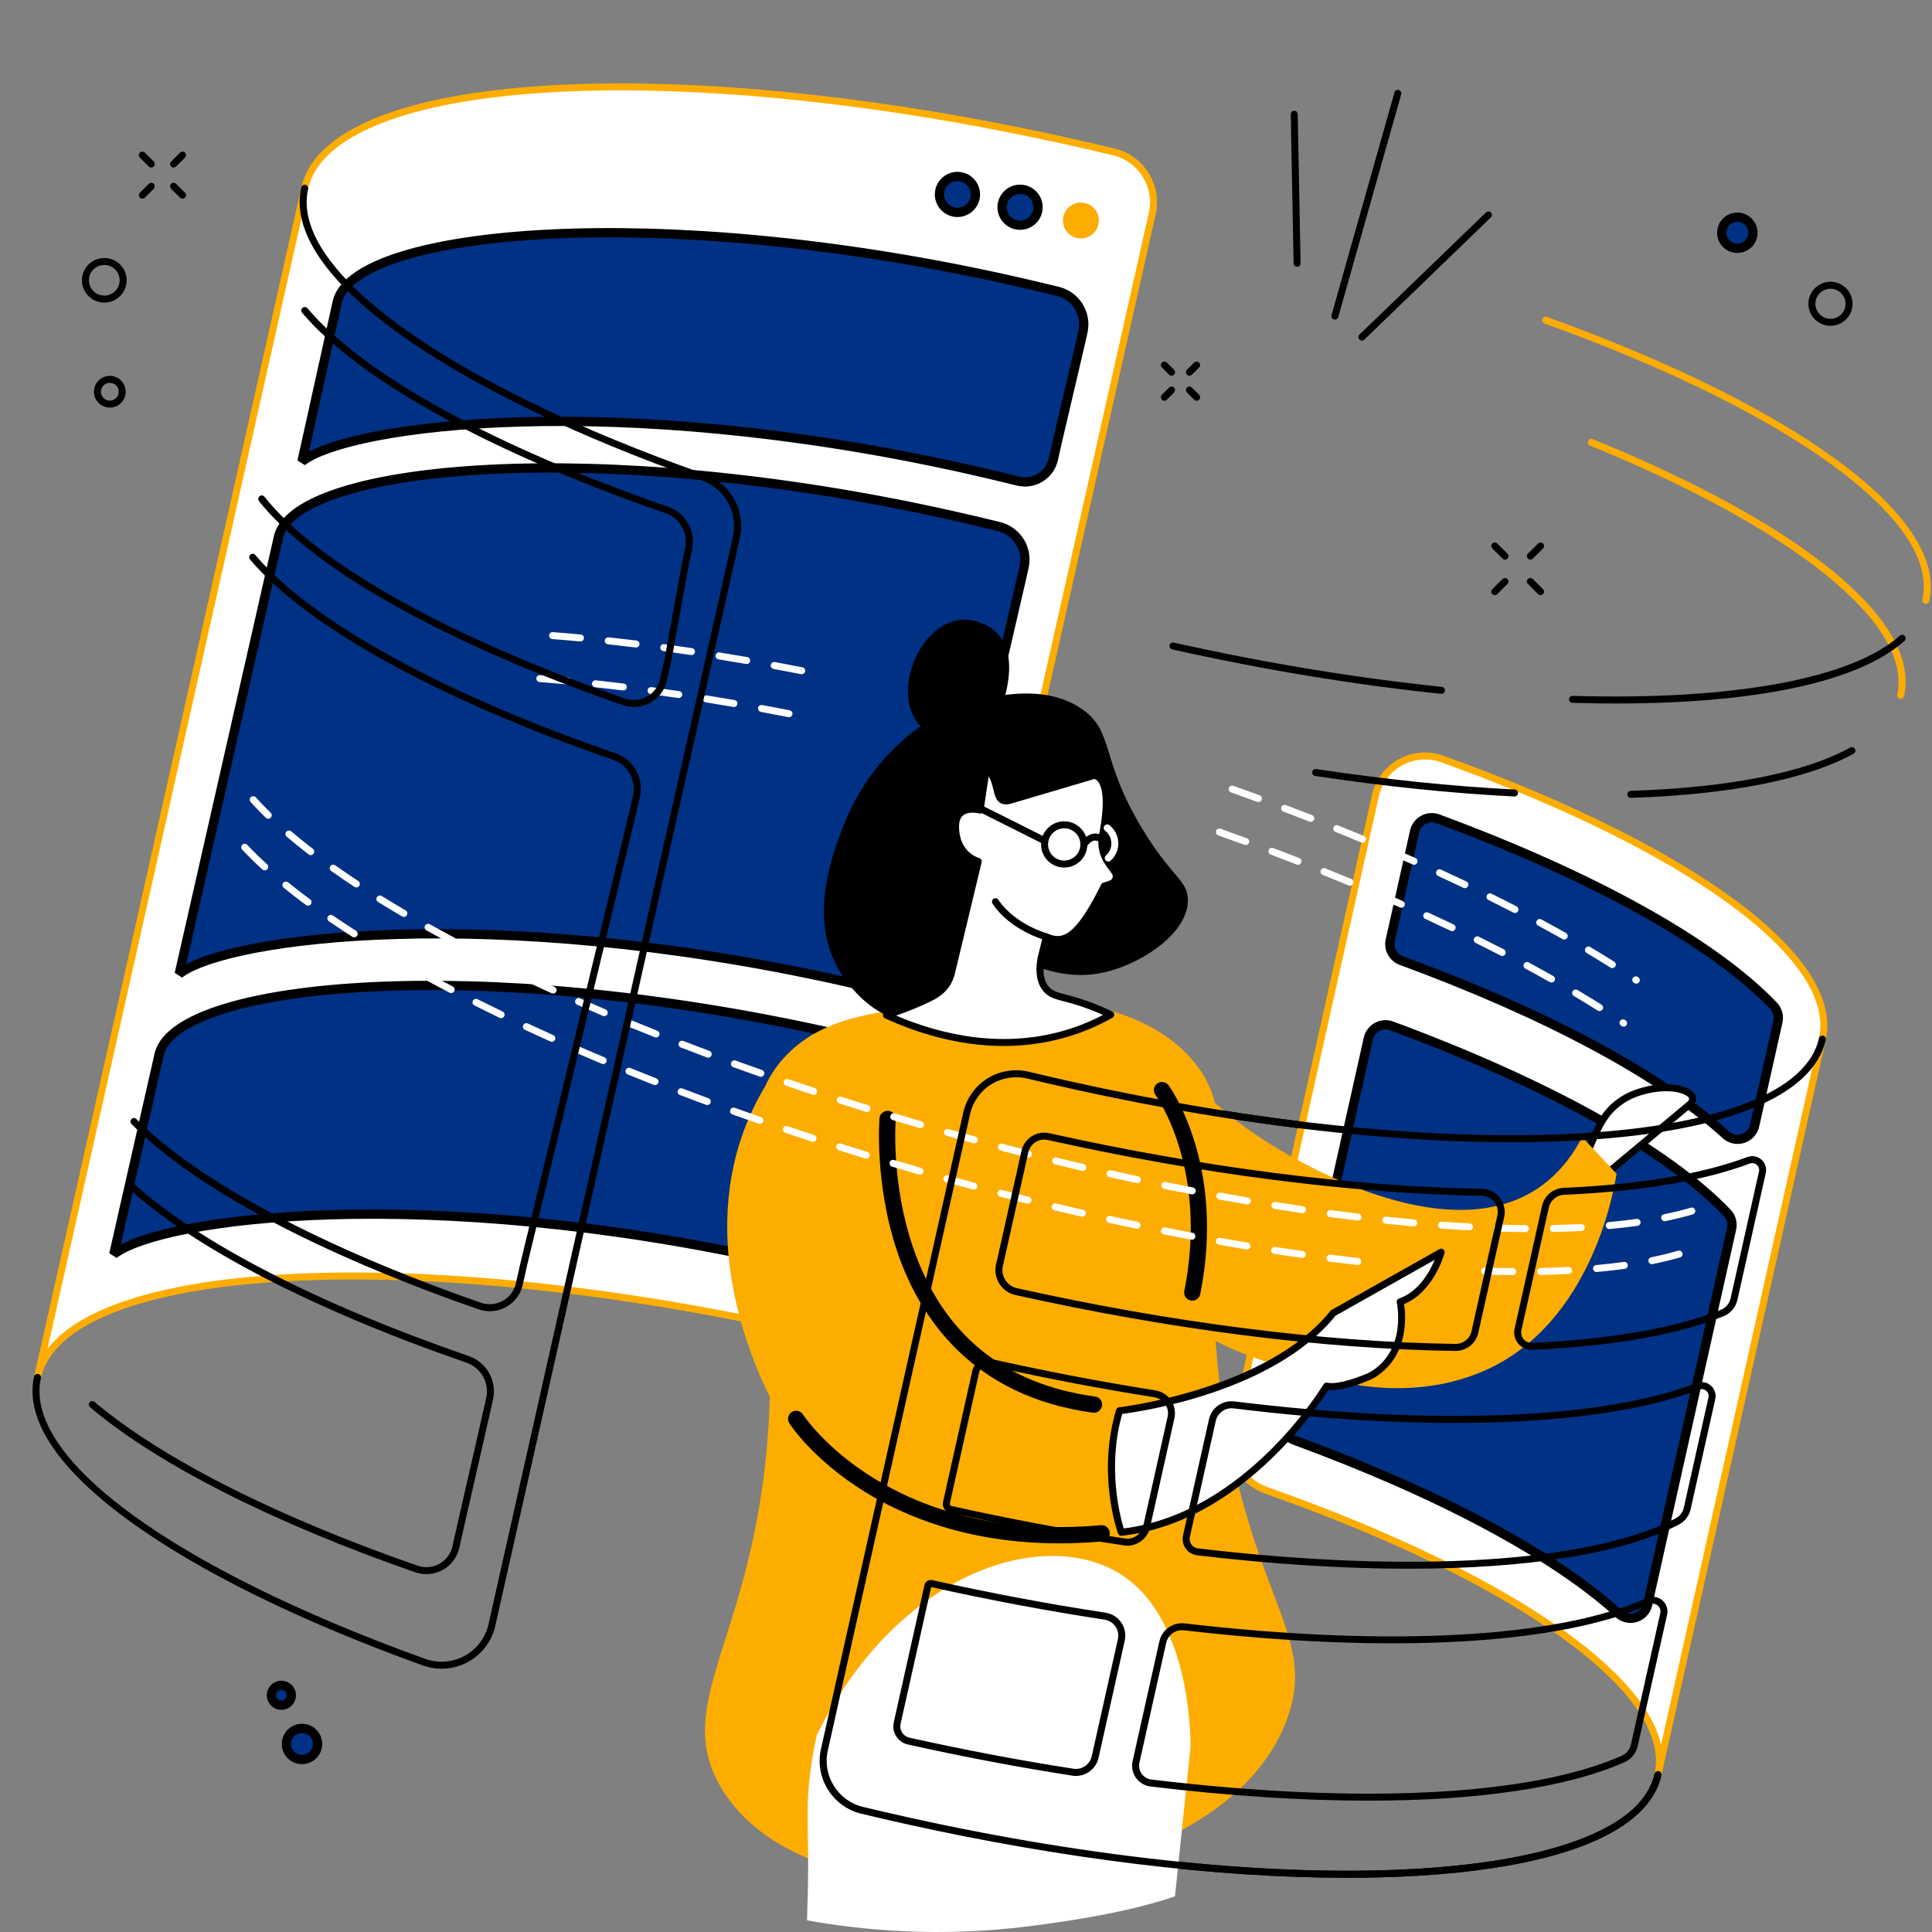 <svg width="416" height="416" viewBox="0 0 416 416" fill="none" xmlns="http://www.w3.org/2000/svg">
<rect x="0" y="0" width="416" height="416" fill="#808080" stroke="none"/>
<g clip-path="url(#clip0)">
<path d="M290.026 404.321C262.102 404.321 228.907 400.295 194.718 392.676C191.636 391.989 188.513 391.263 185.436 390.526C179.277 389.042 175.387 382.816 176.762 376.646L207.402 239.565C208.08 236.532 209.983 233.855 212.618 232.211C215.253 230.567 218.501 230.046 221.523 230.768C224.474 231.474 227.471 232.171 230.443 232.833C271.062 241.886 310.255 245.851 340.81 243.996C355.618 243.099 367.57 240.878 376.334 237.404C385.239 233.875 390.394 229.214 391.659 223.564C391.75 223.158 392.151 222.903 392.558 222.993C392.964 223.083 393.22 223.484 393.13 223.89C390.435 235.946 371.887 243.615 340.906 245.5C310.22 247.364 270.876 243.384 230.121 234.301C227.145 233.64 224.133 232.943 221.176 232.231C218.546 231.6 215.72 232.056 213.421 233.484C211.127 234.913 209.471 237.249 208.878 239.886L178.238 376.967C177.038 382.34 180.427 387.764 185.793 389.057C188.855 389.794 191.972 390.516 195.049 391.202C235.668 400.255 274.867 404.22 305.416 402.366C320.224 401.468 332.176 399.248 340.941 395.774C349.846 392.245 355.001 387.583 356.266 381.934C356.356 381.528 356.758 381.272 357.164 381.363C357.571 381.453 357.827 381.854 357.736 382.26C355.041 394.315 336.493 401.985 305.512 403.869C300.562 404.175 295.392 404.321 290.026 404.321Z" fill="black"/>
<path d="M310.542 163.417C304.348 161.187 297.596 164.886 296.166 171.302L265.566 308.218C264.361 313.601 267.373 319.035 272.583 320.875C325.992 339.727 361.06 363.918 356.999 382.104L392.398 223.735C396.393 205.839 362.505 182.135 310.542 163.417Z" fill="white"/>
<path d="M356.999 382.856C356.943 382.856 356.888 382.851 356.833 382.836C356.426 382.746 356.17 382.345 356.261 381.939C358.158 373.458 351.116 363.227 335.901 352.349C320.847 341.587 298.866 330.95 272.322 321.582C266.76 319.617 263.537 313.802 264.822 308.052L295.422 171.137C296.15 167.874 298.253 165.072 301.195 163.463C304.136 161.848 307.635 161.573 310.793 162.711C336.754 172.059 358.228 182.631 372.896 193.273C388.136 204.336 395.133 214.922 393.125 223.89L357.731 382.265C357.651 382.616 357.345 382.856 356.999 382.856ZM306.827 163.523C305.13 163.523 303.439 163.944 301.923 164.781C299.363 166.184 297.531 168.621 296.898 171.468L266.293 308.383C265.174 313.391 267.985 318.459 272.829 320.168C299.498 329.582 321.615 340.289 336.779 351.131C348.872 359.778 355.955 368.134 357.661 375.678L391.659 223.564C395.444 206.621 363.504 183.293 310.286 164.124C309.161 163.723 307.992 163.523 306.827 163.523Z" fill="#FDAD00"/>
<path d="M299.634 220.892C298.61 220.516 297.475 220.597 296.517 221.118C295.558 221.639 294.87 222.547 294.629 223.609C290.127 243.75 284.163 270.427 276.277 305.721C275.866 307.566 276.88 309.431 278.657 310.082C309.969 321.571 334.666 334.8 348.53 347.467C349.524 348.374 350.93 348.685 352.215 348.279C353.5 347.873 354.469 346.815 354.765 345.502C362.495 310.925 368.378 284.598 372.851 264.573C373.127 263.345 372.765 262.051 371.897 261.144C358.986 247.645 333.155 233.279 299.634 220.892Z" fill="#003185" stroke="black" stroke-width="2" stroke-linejoin="bevel"/>
<path d="M309.598 176.305C308.574 175.929 307.44 176.009 306.481 176.531C305.522 177.052 304.835 177.959 304.594 179.022C303.319 184.736 301.617 192.35 299.353 202.471C298.942 204.316 299.961 206.175 301.737 206.827C333.095 218.356 357.787 231.625 371.571 244.317C372.565 245.229 373.971 245.545 375.256 245.144C376.546 244.743 377.519 243.685 377.816 242.367C379.934 232.893 381.565 225.594 382.82 219.98C383.096 218.747 382.735 217.464 381.861 216.552C368.956 203.058 343.12 188.691 309.598 176.305Z" fill="#003185" stroke="black" stroke-width="2" stroke-linejoin="bevel"/>
<path d="M172.913 286.563C175.97 287.245 178.997 287.947 181.999 288.669C188.027 290.117 194.071 286.343 195.421 280.303L248.113 45.921C249.433 40.006 245.759 34.141 239.86 32.718C236.748 31.966 233.606 31.239 230.439 30.532C144.898 11.469 71.099 15.945 65.602 40.538L8.072 296.569C13.568 271.977 87.373 267.5 172.913 286.563Z" fill="white"/>
<path d="M8.077 297.321C8.022 297.321 7.966 297.316 7.911 297.3C7.505 297.21 7.249 296.809 7.339 296.403C7.339 296.393 7.344 296.383 7.344 296.373L64.869 40.372C67.605 28.121 86.464 20.321 117.963 18.412C149.165 16.517 189.172 20.562 230.609 29.795C233.751 30.497 236.924 31.234 240.046 31.986C246.301 33.495 250.256 39.821 248.856 46.081L196.159 280.463C195.461 283.586 193.579 286.243 190.858 287.937C188.143 289.626 184.935 290.147 181.823 289.401C178.826 288.679 175.774 287.972 172.747 287.3C131.44 278.097 91.589 274.062 60.522 275.952C45.463 276.864 33.311 279.12 24.396 282.654C15.34 286.248 10.095 290.985 8.81 296.739C8.729 297.085 8.418 297.321 8.077 297.321ZM133.704 19.459C128.278 19.459 123.052 19.61 118.048 19.915C102.989 20.828 90.836 23.083 81.921 26.617C72.866 30.211 67.62 34.948 66.335 40.703L10.23 290.398C17.052 281.611 34.435 276.022 60.427 274.443C91.629 272.548 131.636 276.593 173.074 285.827C176.105 286.503 179.167 287.21 182.174 287.937C184.89 288.589 187.691 288.137 190.06 286.659C192.434 285.18 194.081 282.864 194.688 280.132L247.38 45.756C248.605 40.287 245.151 34.768 239.685 33.45C236.572 32.698 233.405 31.966 230.273 31.269C195.622 23.54 161.985 19.459 133.704 19.459Z" fill="#FDAD00"/>
<path d="M207.779 100.895C212.156 101.872 216.017 102.795 219.189 103.582C220.825 103.988 222.557 103.717 223.993 102.83C225.428 101.942 226.447 100.519 226.814 98.875L227.597 95.381L232.657 73.781L233.179 71.436C234.047 67.551 231.648 63.691 227.783 62.739C224.756 61.992 221.142 61.135 217.096 60.232C141.786 43.445 76.977 49.355 72.685 64.744L65.025 99.361C75.336 91.396 132.469 84.112 207.779 100.895Z" fill="#003185" stroke="black" stroke-width="2" stroke-linejoin="bevel"/>
<path d="M181.345 211.228C184.026 211.825 188.724 212.948 192.765 213.94C194.401 214.341 196.128 214.07 197.564 213.183C198.994 212.296 200.013 210.872 200.38 209.228L201.168 205.709L219.982 124.424L220.504 122.078C221.372 118.193 218.973 114.334 215.107 113.381C212.081 112.634 208.466 111.777 204.421 110.875C129.111 94.088 64.302 99.998 60.01 115.386L38.591 209.699C48.902 201.729 106.035 194.446 181.345 211.228Z" fill="#003185" stroke="black" stroke-width="2" stroke-linejoin="bevel"/>
<path d="M167.256 271.596C168.957 271.977 174.188 273.225 178.68 274.323C180.317 274.724 182.044 274.448 183.474 273.561C184.905 272.673 185.919 271.25 186.285 269.611L187.073 266.087L194.286 235.851L194.809 233.505C195.677 229.62 193.278 225.76 189.412 224.808C186.386 224.061 182.771 223.204 178.725 222.301C103.415 205.514 38.606 211.424 34.314 226.813L24.501 270.072C34.811 262.097 91.945 254.813 167.256 271.596Z" fill="#003185" stroke="black" stroke-width="2" stroke-linejoin="bevel"/>
<path d="M234.224 51.053C236.199 50.237 237.137 47.976 236.319 46.004C235.501 44.032 233.237 43.095 231.262 43.912C229.287 44.729 228.35 46.99 229.168 48.962C229.986 50.934 232.25 51.87 234.224 51.053Z" fill="#FDAD00"/>
<path d="M219.641 48.487C221.779 48.487 223.511 46.757 223.511 44.623C223.511 42.488 221.779 40.758 219.641 40.758C217.504 40.758 215.771 42.488 215.771 44.623C215.771 46.757 217.504 48.487 219.641 48.487Z" fill="#003185" stroke="black" stroke-width="2" stroke-linejoin="bevel"/>
<path d="M206.158 45.73C208.296 45.73 210.028 44 210.028 41.866C210.028 39.731 208.296 38.001 206.158 38.001C204.021 38.001 202.288 39.731 202.288 41.866C202.288 44 204.021 45.73 206.158 45.73Z" fill="#003185" stroke="black" stroke-width="2" stroke-linejoin="bevel"/>
<path d="M363.921 237.71C364.322 237.374 364.513 236.848 364.413 236.337C364.302 235.745 363.715 235.389 363.449 235.239C360.131 233.314 354.66 234.693 354.66 234.693C353.154 235.074 350.789 235.665 348.375 237.525C345.509 239.73 344.309 242.372 342.889 245.6C341.694 248.317 340.218 252.487 339.636 257.931C342.387 255.716 362.295 239.069 363.921 237.71Z" fill="white"/>
<path d="M339.635 258.688C339.509 258.688 339.389 258.658 339.273 258.598C339.007 258.452 338.852 258.162 338.887 257.856C339.359 253.45 340.473 249.224 342.2 245.299C343.56 242.211 344.84 239.299 347.917 236.928C350.457 234.973 352.972 234.342 354.478 233.961C354.714 233.9 360.286 232.532 363.829 234.587C364.111 234.753 364.974 235.254 365.155 236.196C365.305 236.978 365.014 237.78 364.407 238.287C364.08 238.557 363.016 239.444 361.505 240.708C355.276 245.911 342.315 256.738 340.112 258.513C339.971 258.628 339.805 258.688 339.635 258.688ZM358.81 234.963C356.702 234.963 354.874 235.409 354.844 235.419C353.363 235.79 351.125 236.357 348.836 238.121C346.065 240.256 344.91 242.873 343.58 245.906C342.16 249.134 341.171 252.573 340.629 256.152C344.785 252.718 355.166 244.046 360.537 239.56C362.047 238.297 363.112 237.409 363.443 237.134C363.634 236.973 363.724 236.723 363.679 236.477C363.629 236.211 363.212 235.966 363.077 235.89C361.847 235.179 360.26 234.963 358.81 234.963Z" fill="black"/>
<path d="M246.536 220.502C256.003 234.096 266.329 241.8 272.729 245.851C276.79 248.422 310.457 269.741 331.143 255.861C336.263 252.427 339.144 247.8 340.67 244.828C343.135 247.46 345.604 250.091 348.069 252.723C347.577 255.991 342.808 284.799 319.843 295.04C308.107 300.273 296.115 299.22 288.485 297.511C277.779 295.115 262.453 290.889 256.38 284.979C232.943 262.182 246.536 220.502 246.536 220.502Z" fill="#FDAD00"/>
<path d="M264.527 310.163C255.21 261.57 271.183 242.121 255.044 226.421C240.277 212.05 213.266 215.073 201.575 216.376C188.313 217.86 177.33 219.088 169.489 227.038C167.406 229.148 165.895 231.394 164.806 233.81V233.8C149.28 259.685 159.339 287.751 165.76 300.809C164.304 351.768 143.342 366.024 155.66 385.558C168.992 406.707 204.607 407.509 223.491 404.401C230.117 403.313 267.297 396.375 277.046 370.375C283.436 353.327 271.368 345.863 264.527 310.163Z" fill="#FDAD00"/>
<path d="M241.049 303.762C241.049 303.762 273.13 300.123 287.07 282.714L310.311 269.621C310.311 269.621 307.981 278.092 301.486 280.303C301.486 280.303 303.976 291.195 295.216 296.193C295.216 296.193 288.836 299.155 285.629 298.463C285.629 298.463 268.883 326.875 241.441 329.933C241.441 329.933 236.948 317.466 241.049 303.762Z" fill="white"/>
<path d="M241.441 330.685C241.125 330.685 240.844 330.489 240.733 330.188C240.547 329.672 236.205 317.331 240.327 303.551C240.412 303.26 240.663 303.055 240.964 303.02C241.28 302.985 272.899 299.21 286.482 282.247C286.543 282.172 286.618 282.107 286.698 282.062L309.939 268.969C310.205 268.819 310.532 268.844 310.773 269.029C311.014 269.215 311.114 269.53 311.034 269.821C310.938 270.172 308.664 278.197 302.335 280.789C302.711 283.29 303.459 292.358 295.588 296.849C295.568 296.859 295.553 296.869 295.533 296.879C295.277 297 289.514 299.651 286.006 299.285C283.722 302.915 267.137 327.827 241.521 330.685C241.496 330.685 241.471 330.685 241.441 330.685ZM241.632 304.448C238.354 315.942 241.19 326.584 241.968 329.111C268.366 325.777 284.816 298.358 284.982 298.082C285.147 297.802 285.473 297.661 285.79 297.727C288.199 298.248 293.138 296.323 294.875 295.521C303.022 290.844 300.778 280.568 300.758 280.468C300.673 280.092 300.884 279.711 301.25 279.591C305.482 278.152 307.861 273.791 308.92 271.27L287.572 283.3C274.335 299.671 245.908 303.897 241.632 304.448Z" fill="black"/>
<path d="M228.124 331.316C208.778 331.316 195.119 325.567 186.701 320.343C175.658 313.491 170.814 305.967 170.774 305.897C170.628 305.641 170.638 305.306 170.814 305.065C171.06 304.729 171.527 304.654 171.863 304.899C171.964 304.975 172.044 305.065 172.094 305.17C172.596 305.957 191.194 333.502 237.144 329.401C237.561 329.366 237.922 329.667 237.962 330.083C237.997 330.499 237.691 330.86 237.28 330.9C234.097 331.186 231.045 331.316 228.124 331.316Z" fill="#003185" stroke="black" stroke-width="2" stroke-linejoin="bevel"/>
<path d="M235.563 303.195C235.528 303.195 235.493 303.195 235.463 303.19C209.742 299.696 198.844 282.904 194.231 269.435C189.257 254.908 190.356 241.013 190.366 240.873C190.401 240.457 190.777 240.156 191.179 240.186C191.596 240.221 191.902 240.582 191.867 240.998C191.857 241.134 190.787 254.758 195.672 268.989C202.187 287.972 215.64 298.975 235.663 301.696C236.075 301.752 236.366 302.132 236.306 302.544C236.256 302.919 235.934 303.195 235.563 303.195Z" fill="#003185" stroke="black" stroke-width="2" stroke-linejoin="bevel"/>
<path d="M256.726 279.059C256.676 279.059 256.626 279.054 256.58 279.044C256.174 278.964 255.908 278.568 255.988 278.162C261.349 251.294 249.723 235.334 249.603 235.179C249.352 234.848 249.422 234.377 249.754 234.126C250.085 233.875 250.557 233.946 250.808 234.276C250.928 234.442 262.96 250.893 257.459 278.458C257.394 278.814 257.077 279.059 256.726 279.059Z" fill="#003185" stroke="black" stroke-width="2" stroke-linejoin="bevel"/>
<path d="M252.997 408.316L256.345 376.129C256.36 373.473 256.184 347.557 240.573 338.529C223.717 328.775 193.062 339.031 175.895 373.523C173.104 386.039 174.047 392.22 174.017 401.393C173.992 407.995 173.912 407.083 173.776 413.494C185.713 415.634 202.248 417.208 221.599 414.757C233.792 413.213 244.488 411.228 252.997 408.316Z" fill="white"/>
<path d="M233.124 152.781C240.016 157.713 236.798 163.488 246.15 178.781C251.481 187.498 254.724 189.218 255.557 192.13C255.763 192.857 255.778 193.373 255.763 194.07C255.637 200.681 246.717 206.887 239.092 209.033C224.952 213.013 217.829 202.306 208.282 207.413C201.369 211.113 202.082 218.341 196.104 219.349C190.08 220.366 183.66 213.985 180.668 208.897C174.188 197.869 178.987 184.706 181.271 178.651C185.01 168.736 190.673 162.941 192.455 161.212C194.407 159.312 198.041 155.838 203.608 153.272C204.763 152.745 222.211 144.976 233.124 152.781Z" fill="black"/>
<path d="M200.054 214.948C201.239 214.366 202.589 213.614 203.698 212.111C204.231 211.389 204.627 210.496 204.928 209.263L210.641 185.478C210.641 185.478 205.701 184.235 205.752 177.899C205.792 172.982 211.032 174.435 211.032 174.435L212.362 165.538C215.746 168.099 213.557 173.488 217.623 172.285L235.588 166.967C235.588 166.967 239.966 166.826 237.365 179.924C236.617 184.431 239.469 186.591 240.156 187.914C240.643 188.847 240.171 189.995 239.167 190.321L237.777 190.777C232.281 201.87 229.259 203.353 225.293 201.734L224.119 206.521C223.797 208.471 223.682 211.213 225.308 213.028C226.583 214.451 228.24 214.532 231.588 215.524C233.4 216.06 236.035 216.963 239.157 218.492C236.718 219.87 233.972 221.128 230.91 222.136C213.698 227.795 197.63 221.685 190.848 218.577C193.222 217.825 196.626 216.622 200.054 214.948Z" fill="white"/>
<path d="M216.132 225.224C206.148 225.224 197.163 222.291 190.542 219.259C190.261 219.128 190.085 218.837 190.105 218.532C190.125 218.221 190.331 217.955 190.627 217.86C193.965 216.797 197.027 215.589 199.728 214.266C200.817 213.735 202.067 213.048 203.096 211.654C203.578 210.998 203.929 210.181 204.2 209.073L209.757 185.939C208.271 185.288 204.963 183.228 205.003 177.884C205.019 176.27 205.536 175.067 206.539 174.31C207.774 173.378 209.426 173.413 210.41 173.543L211.624 165.418C211.665 165.157 211.84 164.931 212.086 164.831C212.332 164.731 212.613 164.766 212.824 164.926C214.541 166.225 214.988 168.099 215.349 169.608C215.565 170.51 215.766 171.368 216.172 171.598C216.478 171.774 217.016 171.668 217.417 171.548L235.382 166.23C235.443 166.21 235.508 166.2 235.573 166.2C235.674 166.195 236.647 166.195 237.521 167.227C239.207 169.212 239.403 173.528 238.108 180.06C237.581 183.233 239.012 185.082 240.056 186.436C240.377 186.852 240.648 187.208 240.834 187.559C241.165 188.2 241.2 188.952 240.929 189.619C240.653 190.29 240.106 190.802 239.413 191.027L238.319 191.383C233.51 201.017 230.237 204.05 225.835 202.712L224.866 206.662C224.435 209.318 224.776 211.288 225.88 212.516C226.693 213.424 227.727 213.694 229.615 214.186C230.257 214.351 230.98 214.542 231.813 214.792C234.394 215.559 236.984 216.572 239.499 217.81C239.75 217.935 239.91 218.186 239.92 218.462C239.93 218.742 239.78 219.003 239.539 219.138C236.858 220.647 234.037 221.895 231.161 222.843C226.016 224.542 220.956 225.224 216.132 225.224ZM192.941 218.677C202.504 222.747 216.298 226.151 230.684 221.424C233.013 220.657 235.302 219.69 237.501 218.542C235.483 217.624 233.43 216.852 231.377 216.246C230.569 216.005 229.856 215.82 229.223 215.654C227.2 215.123 225.865 214.777 224.751 213.529C223.325 211.94 222.863 209.539 223.38 206.396C223.385 206.376 223.385 206.356 223.39 206.341L224.565 201.554C224.615 201.343 224.761 201.163 224.957 201.063C225.152 200.962 225.378 200.952 225.584 201.038C228.546 202.246 231.271 202.231 237.109 190.441C237.2 190.26 237.355 190.125 237.551 190.06L238.941 189.604C239.207 189.513 239.423 189.318 239.529 189.057C239.634 188.797 239.624 188.511 239.494 188.26C239.373 188.03 239.137 187.719 238.861 187.363C237.787 185.969 235.99 183.639 236.627 179.799C238.178 171.984 237.169 169.232 236.432 168.285C236.11 167.874 235.799 167.759 235.664 167.723L217.844 172.997C216.835 173.297 216.042 173.267 215.414 172.907C214.45 172.35 214.174 171.187 213.878 169.964C213.657 169.047 213.421 168.044 212.879 167.192L211.78 174.541C211.75 174.756 211.624 174.942 211.444 175.062C211.263 175.177 211.037 175.212 210.831 175.157C210.811 175.152 208.678 174.586 207.438 175.523C206.831 175.984 206.514 176.786 206.504 177.904C206.459 183.583 210.781 184.741 210.821 184.751C211.223 184.852 211.464 185.258 211.368 185.654L205.656 209.439C205.335 210.747 204.903 211.74 204.301 212.557C203.131 214.141 201.726 214.968 200.385 215.624C198.127 216.722 195.632 217.75 192.941 218.677Z" fill="black"/>
<path d="M225.298 202.486C225.223 202.486 225.147 202.476 225.072 202.451C216.835 199.845 213.818 194.752 213.693 194.536C213.487 194.175 213.607 193.714 213.969 193.509C214.33 193.303 214.787 193.423 214.998 193.784C215.038 193.854 217.899 198.601 225.529 201.017C225.925 201.143 226.146 201.564 226.021 201.96C225.91 202.281 225.614 202.486 225.298 202.486Z" fill="black"/>
<path d="M215.67 152.931C215.269 152.44 222.131 137.382 210.314 133.813C198.503 130.244 189.528 151.964 200.355 158.059C211.188 164.154 215.67 152.931 215.67 152.931Z" fill="black"/>
<path d="M229.143 186.802C226.473 186.802 224.254 184.676 224.164 181.989C224.074 179.247 226.232 176.942 228.978 176.851C230.303 176.806 231.573 177.283 232.547 178.195C233.516 179.102 234.078 180.335 234.118 181.664C234.163 182.992 233.686 184.26 232.778 185.228C231.869 186.2 230.634 186.756 229.304 186.802C229.254 186.802 229.199 186.802 229.143 186.802ZM229.148 178.355C229.108 178.355 229.068 178.355 229.033 178.355C227.115 178.42 225.61 180.024 225.675 181.939C225.735 183.854 227.341 185.363 229.264 185.293C230.192 185.263 231.051 184.872 231.688 184.195C232.321 183.518 232.657 182.636 232.627 181.709C232.597 180.781 232.205 179.924 231.528 179.288C230.875 178.686 230.037 178.355 229.148 178.355Z" fill="black"/>
<path d="M238.636 185.513C238.43 185.513 238.219 185.428 238.073 185.263C237.797 184.952 237.822 184.476 238.134 184.2C238.907 183.513 239.333 182.526 239.298 181.493C239.263 180.456 238.771 179.498 237.948 178.861C237.617 178.606 237.556 178.135 237.812 177.809C238.068 177.478 238.54 177.418 238.866 177.673C240.046 178.586 240.749 179.959 240.799 181.448C240.849 182.927 240.242 184.345 239.128 185.328C238.992 185.453 238.816 185.513 238.636 185.513Z" fill="white"/>
<path d="M224.846 181.739C224.731 181.739 224.615 181.714 224.51 181.659L210.219 174.5C209.848 174.315 209.697 173.864 209.883 173.493C210.068 173.122 210.52 172.972 210.892 173.157L225.183 180.315C225.554 180.501 225.705 180.952 225.519 181.323C225.389 181.588 225.122 181.739 224.846 181.739Z" fill="black"/>
<path d="M233.48 182.476C233.345 182.476 233.209 182.44 233.084 182.36C232.733 182.14 232.622 181.684 232.838 181.328C232.933 181.177 233.797 179.829 235.262 179.533C236.096 179.368 236.914 179.568 237.707 180.135C238.043 180.375 238.124 180.846 237.883 181.182C237.642 181.518 237.17 181.598 236.834 181.358C236.392 181.042 235.98 180.927 235.574 181.007C234.871 181.147 234.289 181.854 234.123 182.12C233.977 182.35 233.731 182.476 233.48 182.476Z" fill="black"/>
<path d="M328.457 265.3H328.452C326.49 265.285 324.457 265.245 322.414 265.179C321.997 265.164 321.671 264.818 321.686 264.402C321.701 263.986 322.032 263.661 322.464 263.676C324.497 263.741 326.515 263.781 328.467 263.796C328.884 263.801 329.22 264.137 329.215 264.553C329.205 264.969 328.869 265.3 328.457 265.3ZM334.481 265.27C334.074 265.27 333.738 264.944 333.728 264.533C333.718 264.117 334.049 263.776 334.466 263.766C336.514 263.726 338.532 263.656 340.459 263.555C340.881 263.53 341.227 263.851 341.253 264.267C341.273 264.683 340.956 265.034 340.54 265.059C338.592 265.159 336.559 265.23 334.496 265.27C334.491 265.27 334.486 265.27 334.481 265.27ZM316.415 264.924C316.4 264.924 316.39 264.924 316.375 264.924C314.407 264.818 312.379 264.693 310.346 264.548C309.93 264.518 309.619 264.157 309.649 263.746C309.679 263.33 310.035 263.019 310.452 263.049C312.475 263.194 314.493 263.32 316.45 263.425C316.867 263.445 317.183 263.801 317.163 264.217C317.148 264.613 316.812 264.924 316.415 264.924ZM346.508 264.633C346.122 264.633 345.795 264.337 345.76 263.951C345.725 263.54 346.026 263.174 346.443 263.134C348.496 262.949 350.499 262.723 352.391 262.458C352.808 262.402 353.184 262.688 353.24 263.099C353.295 263.51 353.009 263.891 352.597 263.946C350.684 264.212 348.657 264.443 346.578 264.628C346.553 264.633 346.533 264.633 346.508 264.633ZM304.398 264.067C304.378 264.067 304.353 264.067 304.333 264.062C302.365 263.886 300.347 263.691 298.324 263.48C297.913 263.435 297.612 263.069 297.652 262.653C297.697 262.242 298.078 261.941 298.48 261.981C300.493 262.192 302.506 262.387 304.463 262.563C304.88 262.598 305.181 262.964 305.146 263.38C305.116 263.776 304.785 264.067 304.398 264.067ZM358.43 262.949C358.078 262.949 357.767 262.703 357.692 262.347C357.612 261.941 357.873 261.545 358.279 261.46C360.332 261.044 362.28 260.568 364.067 260.041C364.464 259.926 364.885 260.152 365.001 260.553C365.116 260.949 364.89 261.37 364.489 261.485C362.661 262.021 360.674 262.508 358.575 262.934C358.53 262.944 358.48 262.949 358.43 262.949ZM292.416 262.818C292.386 262.818 292.356 262.818 292.326 262.813C290.353 262.578 288.34 262.322 286.337 262.057C285.926 262.001 285.635 261.625 285.69 261.209C285.745 260.798 286.116 260.508 286.538 260.563C288.531 260.828 290.539 261.084 292.502 261.32C292.913 261.37 293.209 261.746 293.159 262.157C293.119 262.538 292.793 262.818 292.416 262.818ZM280.474 261.224C280.439 261.224 280.399 261.219 280.364 261.214C278.396 260.924 276.388 260.618 274.401 260.302C273.989 260.237 273.708 259.851 273.773 259.44C273.838 259.029 274.225 258.748 274.636 258.813C276.619 259.129 278.622 259.435 280.58 259.721C280.991 259.781 281.278 260.162 281.217 260.573C281.162 260.954 280.841 261.224 280.474 261.224ZM268.573 259.335C268.533 259.335 268.487 259.33 268.447 259.325C266.49 258.989 264.492 258.638 262.509 258.277C262.102 258.202 261.831 257.811 261.902 257.4C261.977 256.989 262.368 256.723 262.78 256.793C264.758 257.154 266.751 257.505 268.703 257.841C269.115 257.911 269.391 258.302 269.321 258.708C269.255 259.074 268.934 259.335 268.573 259.335ZM256.721 257.174C256.676 257.174 256.626 257.169 256.576 257.159C254.618 256.778 252.645 256.387 250.658 255.981C250.251 255.896 249.985 255.5 250.07 255.094C250.156 254.688 250.557 254.427 250.959 254.507C252.936 254.913 254.904 255.304 256.862 255.68C257.268 255.761 257.535 256.152 257.459 256.563C257.389 256.924 257.078 257.174 256.721 257.174ZM244.915 254.768C244.865 254.768 244.81 254.763 244.754 254.753C242.802 254.332 240.839 253.901 238.861 253.46C238.455 253.37 238.199 252.969 238.294 252.563C238.384 252.157 238.786 251.901 239.193 251.996C241.16 252.437 243.123 252.868 245.071 253.284C245.477 253.37 245.738 253.771 245.648 254.177C245.578 254.528 245.266 254.768 244.915 254.768ZM233.164 252.126C233.109 252.126 233.049 252.121 232.993 252.106C231.046 251.65 229.093 251.179 227.13 250.703C226.729 250.603 226.478 250.197 226.578 249.796C226.679 249.395 227.085 249.144 227.487 249.244C229.444 249.725 231.397 250.192 233.34 250.648C233.746 250.743 233.997 251.149 233.902 251.55C233.812 251.891 233.505 252.126 233.164 252.126ZM221.458 249.264C221.398 249.264 221.333 249.259 221.272 249.239C219.335 248.748 217.387 248.242 215.435 247.725C215.033 247.62 214.792 247.209 214.897 246.808C215.003 246.407 215.419 246.166 215.816 246.272C217.764 246.788 219.706 247.289 221.639 247.78C222.04 247.881 222.286 248.292 222.181 248.693C222.101 249.039 221.794 249.264 221.458 249.264ZM209.807 246.191C209.742 246.191 209.677 246.181 209.607 246.166C207.674 245.64 205.737 245.099 203.799 244.552C203.397 244.437 203.166 244.026 203.277 243.625C203.392 243.224 203.809 242.993 204.206 243.109C206.143 243.655 208.076 244.191 210.003 244.718C210.405 244.828 210.641 245.239 210.53 245.64C210.445 245.976 210.139 246.191 209.807 246.191ZM198.217 242.918C198.147 242.918 198.077 242.908 198.006 242.888C196.069 242.322 194.141 241.75 192.224 241.174C191.827 241.054 191.601 240.632 191.722 240.236C191.842 239.84 192.264 239.615 192.66 239.735C194.573 240.312 196.495 240.883 198.428 241.45C198.824 241.565 199.055 241.986 198.94 242.382C198.845 242.703 198.543 242.918 198.217 242.918ZM186.682 239.439C186.607 239.439 186.531 239.429 186.456 239.404C184.528 238.803 182.611 238.196 180.703 237.585C180.307 237.459 180.091 237.033 180.217 236.637C180.342 236.241 180.769 236.026 181.165 236.151C183.068 236.763 184.98 237.364 186.903 237.966C187.299 238.091 187.52 238.512 187.4 238.908C187.299 239.229 187.003 239.439 186.682 239.439ZM175.212 235.75C175.132 235.75 175.051 235.74 174.976 235.71C173.058 235.073 171.151 234.432 169.259 233.785C168.867 233.65 168.656 233.224 168.792 232.828C168.927 232.437 169.354 232.226 169.745 232.362C171.633 233.008 173.535 233.645 175.448 234.281C175.844 234.412 176.055 234.838 175.925 235.234C175.824 235.55 175.528 235.75 175.212 235.75ZM163.812 231.855C163.727 231.855 163.647 231.84 163.561 231.81C161.654 231.138 159.761 230.462 157.884 229.78C157.492 229.64 157.292 229.209 157.432 228.818C157.573 228.427 158.009 228.226 158.396 228.366C160.268 229.048 162.156 229.725 164.063 230.392C164.455 230.532 164.661 230.958 164.525 231.349C164.415 231.66 164.123 231.855 163.812 231.855ZM152.488 227.74C152.398 227.74 152.312 227.725 152.222 227.69C150.324 226.978 148.447 226.261 146.585 225.544C146.198 225.394 146.002 224.958 146.153 224.572C146.304 224.186 146.74 223.99 147.127 224.141C148.984 224.858 150.856 225.574 152.749 226.281C153.14 226.427 153.336 226.863 153.191 227.249C153.08 227.554 152.794 227.74 152.488 227.74ZM141.254 223.394C141.158 223.394 141.068 223.379 140.973 223.339C139.11 222.597 137.228 221.835 135.381 221.073C134.994 220.913 134.814 220.477 134.974 220.091C135.135 219.705 135.572 219.524 135.958 219.685C137.8 220.441 139.678 221.203 141.535 221.945C141.921 222.101 142.107 222.537 141.957 222.923C141.836 223.213 141.55 223.394 141.254 223.394ZM130.115 218.802C130.015 218.802 129.914 218.782 129.819 218.742C127.957 217.95 126.094 217.143 124.282 216.346C123.901 216.181 123.73 215.735 123.896 215.354C124.061 214.973 124.508 214.802 124.89 214.968C126.692 215.76 128.549 216.567 130.406 217.359C130.788 217.524 130.969 217.965 130.803 218.346C130.687 218.632 130.406 218.802 130.115 218.802ZM119.092 213.945C118.987 213.945 118.881 213.925 118.781 213.875C116.939 213.033 115.096 212.181 113.309 211.333C112.933 211.158 112.772 210.707 112.953 210.331C113.129 209.955 113.58 209.795 113.957 209.975C115.739 210.817 117.576 211.669 119.413 212.506C119.79 212.677 119.96 213.123 119.785 213.504C119.649 213.78 119.378 213.945 119.092 213.945ZM108.199 208.792C108.089 208.792 107.973 208.767 107.868 208.717C106.051 207.825 104.234 206.912 102.472 206.015C102.1 205.825 101.955 205.373 102.146 205.003C102.336 204.632 102.788 204.486 103.16 204.677C104.911 205.574 106.724 206.481 108.536 207.368C108.907 207.554 109.063 208 108.877 208.376C108.746 208.637 108.475 208.792 108.199 208.792ZM97.472 203.308C97.352 203.308 97.231 203.278 97.116 203.218C95.314 202.256 93.527 201.283 91.815 200.326C91.454 200.125 91.323 199.664 91.524 199.303C91.73 198.942 92.187 198.812 92.548 199.012C94.255 199.965 96.027 200.932 97.824 201.89C98.19 202.085 98.331 202.541 98.135 202.907C98.004 203.163 97.743 203.308 97.472 203.308ZM86.956 197.433C86.826 197.433 86.695 197.398 86.575 197.328C84.808 196.291 83.066 195.243 81.399 194.21C81.048 193.99 80.938 193.529 81.158 193.173C81.379 192.822 81.841 192.712 82.197 192.932C83.854 193.96 85.586 195.002 87.343 196.03C87.699 196.24 87.82 196.702 87.609 197.057C87.468 197.303 87.217 197.433 86.956 197.433ZM76.726 191.082C76.585 191.082 76.44 191.042 76.309 190.957C74.588 189.819 72.906 188.676 71.315 187.548C70.974 187.308 70.893 186.837 71.134 186.501C71.375 186.16 71.842 186.08 72.183 186.32C73.759 187.438 75.426 188.576 77.138 189.699C77.484 189.929 77.579 190.396 77.353 190.742C77.208 190.967 76.967 191.082 76.726 191.082ZM66.903 184.12C66.742 184.12 66.581 184.07 66.446 183.964C64.789 182.691 63.203 181.408 61.732 180.155C61.416 179.884 61.376 179.413 61.647 179.097C61.918 178.781 62.395 178.741 62.711 179.012C64.162 180.245 65.728 181.513 67.364 182.771C67.696 183.027 67.756 183.498 67.5 183.824C67.349 184.02 67.128 184.12 66.903 184.12ZM57.762 176.29C57.571 176.29 57.385 176.22 57.235 176.08C56.065 174.942 54.961 173.804 53.962 172.691C53.686 172.38 53.711 171.909 54.017 171.628C54.328 171.353 54.8 171.378 55.081 171.683C56.06 172.771 57.134 173.884 58.284 174.997C58.58 175.288 58.59 175.764 58.299 176.059C58.153 176.215 57.958 176.29 57.762 176.29Z" fill="white"/>
<path d="M352.331 211.805C352.185 211.805 352.04 211.765 351.914 211.679L351.799 211.604C351.453 211.374 351.362 210.908 351.593 210.562C351.824 210.216 352.291 210.126 352.637 210.356L352.748 210.431C353.094 210.662 353.184 211.128 352.953 211.474C352.813 211.684 352.572 211.805 352.331 211.805ZM347.166 208.451C347.03 208.451 346.89 208.416 346.764 208.336C345.113 207.298 343.391 206.246 341.639 205.208C341.283 204.998 341.162 204.536 341.378 204.176C341.589 203.82 342.051 203.699 342.412 203.915C344.174 204.957 345.906 206.02 347.567 207.063C347.919 207.283 348.024 207.75 347.803 208.1C347.658 208.331 347.412 208.451 347.166 208.451ZM336.81 202.301C336.685 202.301 336.559 202.271 336.439 202.206C334.737 201.243 332.965 200.271 331.178 199.303C330.812 199.108 330.676 198.652 330.872 198.286C331.068 197.92 331.524 197.784 331.891 197.98C333.688 198.947 335.465 199.93 337.177 200.892C337.538 201.098 337.669 201.554 337.463 201.915C337.327 202.16 337.071 202.301 336.81 202.301ZM326.209 196.586C326.093 196.586 325.973 196.561 325.862 196.501C324.11 195.599 322.303 194.687 320.496 193.789C320.125 193.604 319.974 193.153 320.155 192.782C320.341 192.411 320.792 192.26 321.164 192.441C322.976 193.338 324.788 194.255 326.55 195.163C326.921 195.353 327.062 195.809 326.871 196.175C326.746 196.436 326.485 196.586 326.209 196.586ZM315.421 191.238C315.311 191.238 315.2 191.213 315.095 191.163C313.323 190.316 311.491 189.458 309.649 188.611C309.272 188.436 309.107 187.99 309.277 187.614C309.453 187.238 309.9 187.072 310.276 187.243C312.123 188.09 313.961 188.952 315.743 189.799C316.119 189.98 316.275 190.426 316.099 190.802C315.968 191.077 315.702 191.238 315.421 191.238ZM304.478 186.2C304.378 186.2 304.273 186.18 304.172 186.135C302.365 185.333 300.508 184.521 298.661 183.729C298.279 183.563 298.104 183.122 298.264 182.741C298.43 182.36 298.872 182.185 299.253 182.345C301.105 183.142 302.968 183.954 304.78 184.756C305.161 184.927 305.332 185.368 305.161 185.749C305.041 186.035 304.765 186.2 304.478 186.2ZM293.405 181.453C293.31 181.453 293.209 181.433 293.114 181.393C291.292 180.636 289.42 179.874 287.547 179.117C287.161 178.962 286.975 178.526 287.131 178.14C287.286 177.754 287.723 177.568 288.109 177.724C289.987 178.481 291.869 179.248 293.691 180.005C294.073 180.165 294.258 180.606 294.098 180.987C293.982 181.278 293.701 181.453 293.405 181.453ZM282.231 176.957C282.141 176.957 282.046 176.942 281.96 176.907C280.108 176.185 278.236 175.468 276.343 174.751C275.952 174.606 275.756 174.17 275.907 173.784C276.052 173.393 276.489 173.202 276.875 173.348C278.773 174.065 280.645 174.781 282.507 175.508C282.894 175.659 283.085 176.095 282.934 176.481C282.819 176.776 282.533 176.957 282.231 176.957ZM270.962 172.701C270.877 172.701 270.787 172.686 270.701 172.656C268.829 171.969 266.946 171.293 265.044 170.616C264.652 170.475 264.447 170.044 264.587 169.653C264.728 169.262 265.154 169.057 265.551 169.197C267.458 169.874 269.351 170.556 271.223 171.242C271.615 171.388 271.816 171.819 271.67 172.205C271.56 172.511 271.268 172.701 270.962 172.701Z" fill="white"/>
<path d="M172.627 145.176C172.577 145.176 172.531 145.171 172.481 145.161C170.498 144.77 168.526 144.395 166.573 144.034C166.166 143.958 165.895 143.567 165.971 143.156C166.046 142.75 166.438 142.48 166.849 142.555C168.812 142.916 170.785 143.297 172.772 143.683C173.179 143.763 173.445 144.159 173.365 144.565C173.294 144.926 172.978 145.176 172.627 145.176ZM160.78 142.981C160.735 142.981 160.695 142.976 160.65 142.971C158.672 142.625 156.679 142.294 154.717 141.973C154.305 141.908 154.029 141.522 154.094 141.111C154.159 140.7 154.551 140.424 154.958 140.49C156.925 140.81 158.923 141.146 160.906 141.487C161.317 141.557 161.589 141.948 161.518 142.359C161.458 142.725 161.142 142.981 160.78 142.981ZM148.889 141.051C148.854 141.051 148.813 141.046 148.778 141.041C146.786 140.74 144.783 140.455 142.825 140.189C142.413 140.134 142.127 139.753 142.182 139.342C142.238 138.931 142.619 138.64 143.031 138.7C144.999 138.971 147.006 139.257 149.004 139.557C149.416 139.617 149.697 140.003 149.637 140.414C149.576 140.785 149.255 141.051 148.889 141.051ZM136.957 139.422C136.927 139.422 136.897 139.422 136.862 139.417C134.859 139.171 132.851 138.936 130.888 138.725C130.477 138.68 130.175 138.309 130.221 137.898C130.266 137.487 130.642 137.186 131.049 137.231C133.017 137.447 135.034 137.678 137.042 137.928C137.454 137.978 137.75 138.354 137.695 138.765C137.655 139.141 137.328 139.422 136.957 139.422ZM124.98 138.119C124.955 138.119 124.935 138.119 124.91 138.114C122.897 137.928 120.884 137.753 118.921 137.607C118.505 137.577 118.198 137.216 118.229 136.8C118.259 136.384 118.625 136.079 119.037 136.109C121.01 136.259 123.032 136.429 125.05 136.62C125.462 136.66 125.768 137.026 125.728 137.437C125.688 137.828 125.362 138.119 124.98 138.119Z" fill="white"/>
<path d="M292.361 272.383C292.331 272.383 292.306 272.383 292.276 272.378C290.303 272.152 288.285 271.911 286.282 271.656C285.871 271.606 285.579 271.225 285.63 270.814C285.68 270.403 286.061 270.112 286.473 270.162C288.466 270.418 290.474 270.658 292.441 270.879C292.853 270.924 293.149 271.3 293.104 271.711C293.069 272.102 292.742 272.383 292.361 272.383ZM280.414 270.864C280.379 270.864 280.344 270.864 280.309 270.859C278.341 270.583 276.333 270.287 274.34 269.982C273.929 269.916 273.648 269.535 273.713 269.124C273.778 268.713 274.165 268.433 274.571 268.498C276.559 268.804 278.562 269.099 280.52 269.375C280.931 269.435 281.217 269.811 281.162 270.222C281.102 270.593 280.781 270.864 280.414 270.864ZM268.502 269.039C268.462 269.039 268.422 269.034 268.377 269.029C266.414 268.703 264.411 268.362 262.434 268.012C262.022 267.941 261.751 267.55 261.826 267.139C261.897 266.728 262.293 266.458 262.7 266.533C264.677 266.884 266.67 267.225 268.628 267.55C269.04 267.621 269.316 268.007 269.245 268.418C269.185 268.779 268.869 269.039 268.502 269.039ZM256.641 266.939C256.596 266.939 256.546 266.934 256.5 266.924C254.538 266.553 252.565 266.172 250.577 265.776C250.171 265.696 249.905 265.3 249.985 264.894C250.065 264.488 250.462 264.222 250.868 264.302C252.851 264.698 254.819 265.079 256.771 265.445C257.178 265.52 257.449 265.916 257.374 266.322C257.314 266.688 256.997 266.939 256.641 266.939ZM244.825 264.583C244.775 264.583 244.719 264.578 244.669 264.568C242.716 264.157 240.749 263.736 238.771 263.3C238.364 263.21 238.108 262.808 238.199 262.402C238.289 261.996 238.686 261.741 239.097 261.831C241.07 262.267 243.028 262.688 244.98 263.094C245.387 263.179 245.648 263.58 245.563 263.986C245.487 264.342 245.176 264.583 244.825 264.583ZM233.064 261.996C233.008 261.996 232.953 261.991 232.893 261.976C230.945 261.53 228.988 261.069 227.02 260.598C226.613 260.503 226.367 260.097 226.463 259.691C226.558 259.285 226.965 259.039 227.371 259.134C229.334 259.605 231.287 260.062 233.229 260.513C233.636 260.608 233.887 261.009 233.791 261.415C233.716 261.761 233.405 261.996 233.064 261.996ZM221.348 259.184C221.287 259.184 221.227 259.179 221.162 259.159C219.224 258.673 217.272 258.177 215.319 257.671C214.918 257.565 214.677 257.154 214.777 256.753C214.882 256.352 215.294 256.112 215.696 256.217C217.648 256.723 219.591 257.219 221.528 257.701C221.93 257.801 222.176 258.212 222.076 258.613C221.99 258.954 221.684 259.184 221.348 259.184ZM209.687 256.157C209.622 256.157 209.557 256.147 209.491 256.132C207.559 255.61 205.621 255.084 203.678 254.543C203.277 254.432 203.046 254.016 203.156 253.615C203.267 253.214 203.684 252.984 204.085 253.094C206.023 253.635 207.96 254.162 209.888 254.683C210.289 254.793 210.525 255.204 210.42 255.605C210.325 255.936 210.018 256.157 209.687 256.157ZM198.082 252.929C198.011 252.929 197.941 252.919 197.871 252.898C195.928 252.342 194.001 251.776 192.083 251.204C191.686 251.084 191.456 250.668 191.576 250.267C191.697 249.871 192.113 249.64 192.515 249.761C194.427 250.332 196.355 250.893 198.287 251.45C198.689 251.565 198.92 251.981 198.804 252.382C198.714 252.713 198.413 252.929 198.082 252.929ZM186.536 249.495C186.461 249.495 186.391 249.485 186.315 249.46C184.383 248.868 182.465 248.267 180.558 247.665C180.161 247.54 179.94 247.119 180.066 246.723C180.191 246.327 180.618 246.106 181.01 246.232C182.912 246.833 184.83 247.43 186.752 248.021C187.149 248.141 187.375 248.563 187.249 248.959C187.154 249.284 186.858 249.495 186.536 249.495ZM175.051 245.856C174.976 245.856 174.896 245.846 174.815 245.816C172.893 245.189 170.985 244.552 169.093 243.916C168.696 243.78 168.486 243.354 168.621 242.963C168.752 242.572 169.178 242.357 169.575 242.492C171.467 243.129 173.37 243.76 175.287 244.387C175.684 244.517 175.9 244.938 175.769 245.334C175.664 245.655 175.368 245.856 175.051 245.856ZM163.632 242.006C163.551 242.006 163.466 241.991 163.386 241.966C161.473 241.299 159.581 240.633 157.698 239.956C157.307 239.815 157.106 239.384 157.242 238.993C157.382 238.602 157.809 238.397 158.205 238.537C160.083 239.209 161.97 239.876 163.878 240.542C164.269 240.678 164.48 241.109 164.339 241.5C164.234 241.81 163.943 242.006 163.632 242.006ZM152.292 237.941C152.207 237.941 152.116 237.926 152.031 237.896C150.134 237.194 148.251 236.487 146.384 235.775C145.997 235.625 145.802 235.194 145.947 234.803C146.093 234.417 146.53 234.221 146.921 234.367C148.783 235.073 150.661 235.78 152.553 236.482C152.945 236.627 153.14 237.058 153 237.449C152.884 237.755 152.598 237.941 152.292 237.941ZM141.038 233.65C140.948 233.65 140.852 233.635 140.762 233.595C138.875 232.853 137.007 232.106 135.16 231.354C134.774 231.199 134.588 230.758 134.748 230.377C134.904 229.991 135.341 229.805 135.727 229.966C137.569 230.712 139.432 231.459 141.314 232.196C141.701 232.347 141.891 232.783 141.741 233.174C141.62 233.469 141.334 233.65 141.038 233.65ZM129.874 229.113C129.779 229.113 129.679 229.093 129.583 229.053C127.721 228.271 125.854 227.474 124.036 226.687C123.655 226.522 123.479 226.081 123.645 225.7C123.811 225.319 124.252 225.143 124.634 225.309C126.446 226.096 128.308 226.888 130.165 227.67C130.547 227.83 130.728 228.271 130.567 228.652C130.447 228.938 130.165 229.113 129.874 229.113ZM118.821 224.316C118.716 224.316 118.615 224.296 118.515 224.251C116.673 223.424 114.825 222.582 113.028 221.745C112.652 221.569 112.486 221.123 112.662 220.747C112.838 220.371 113.284 220.206 113.661 220.381C115.453 221.213 117.29 222.056 119.132 222.883C119.509 223.053 119.679 223.499 119.509 223.875C119.383 224.151 119.112 224.316 118.821 224.316ZM107.898 219.239C107.788 219.239 107.677 219.213 107.572 219.163C105.745 218.281 103.923 217.384 102.156 216.497C101.784 216.311 101.634 215.86 101.819 215.489C102.005 215.118 102.457 214.968 102.828 215.153C104.585 216.035 106.402 216.928 108.224 217.805C108.601 217.985 108.757 218.436 108.576 218.807C108.45 219.078 108.179 219.239 107.898 219.239ZM97.136 213.83C97.021 213.83 96.9 213.8 96.785 213.745C94.983 212.802 93.196 211.845 91.459 210.897C91.092 210.697 90.962 210.241 91.158 209.875C91.358 209.509 91.815 209.379 92.182 209.574C93.908 210.516 95.69 211.469 97.482 212.406C97.849 212.597 97.994 213.053 97.799 213.419C97.668 213.684 97.407 213.83 97.136 213.83ZM86.565 208.05C86.439 208.05 86.309 208.02 86.188 207.95C84.416 206.937 82.664 205.905 80.983 204.887C80.626 204.672 80.511 204.211 80.727 203.855C80.943 203.499 81.404 203.383 81.761 203.599C83.437 204.612 85.179 205.634 86.936 206.642C87.297 206.847 87.423 207.308 87.212 207.669C87.077 207.915 86.826 208.05 86.565 208.05ZM76.259 201.82C76.119 201.82 75.978 201.779 75.853 201.699C74.121 200.586 72.424 199.469 70.813 198.366C70.472 198.13 70.381 197.664 70.617 197.318C70.853 196.977 71.32 196.887 71.666 197.123C73.267 198.215 74.949 199.328 76.671 200.431C77.022 200.657 77.123 201.123 76.897 201.469C76.751 201.694 76.505 201.82 76.259 201.82ZM66.325 195.007C66.17 195.007 66.014 194.957 65.879 194.862C64.207 193.624 62.596 192.381 61.09 191.158C60.769 190.897 60.718 190.421 60.979 190.1C61.24 189.779 61.717 189.729 62.038 189.99C63.524 191.198 65.121 192.431 66.777 193.654C67.113 193.9 67.184 194.371 66.933 194.707C66.787 194.902 66.556 195.007 66.325 195.007ZM56.994 187.403C56.813 187.403 56.632 187.338 56.487 187.208C54.916 185.774 53.455 184.345 52.15 182.952C51.864 182.651 51.879 182.175 52.185 181.889C52.486 181.604 52.963 181.619 53.249 181.924C54.529 183.288 55.96 184.691 57.506 186.095C57.812 186.376 57.837 186.852 57.556 187.158C57.4 187.323 57.2 187.403 56.994 187.403Z" fill="white"/>
<path d="M325.717 274.553H325.712C323.749 274.538 321.716 274.498 319.673 274.433C319.257 274.418 318.93 274.072 318.945 273.656C318.96 273.24 319.312 272.914 319.723 272.929C321.756 272.994 323.779 273.034 325.727 273.049C326.144 273.054 326.48 273.39 326.475 273.806C326.465 274.222 326.128 274.553 325.717 274.553ZM331.74 274.523C331.334 274.523 330.998 274.197 330.988 273.786C330.977 273.37 331.309 273.029 331.725 273.019C333.773 272.979 335.791 272.909 337.719 272.809C338.151 272.789 338.487 273.104 338.512 273.52C338.532 273.936 338.216 274.287 337.799 274.312C335.852 274.413 333.819 274.483 331.756 274.523C331.75 274.523 331.745 274.523 331.74 274.523ZM343.768 273.891C343.381 273.891 343.055 273.596 343.02 273.21C342.985 272.794 343.286 272.433 343.702 272.392C345.755 272.207 347.758 271.981 349.651 271.716C350.062 271.661 350.444 271.946 350.499 272.357C350.554 272.768 350.268 273.149 349.856 273.205C347.939 273.47 345.916 273.701 343.838 273.886C343.813 273.886 343.793 273.891 343.768 273.891ZM355.689 272.207C355.338 272.207 355.027 271.961 354.951 271.606C354.871 271.2 355.132 270.803 355.539 270.718C357.592 270.302 359.539 269.826 361.326 269.3C361.723 269.184 362.145 269.41 362.26 269.811C362.376 270.207 362.15 270.628 361.748 270.743C359.921 271.28 357.933 271.766 355.835 272.192C355.79 272.202 355.74 272.207 355.689 272.207Z" fill="white"/>
<path d="M349.59 221.058C349.445 221.058 349.299 221.018 349.174 220.933L349.058 220.857C348.712 220.627 348.621 220.161 348.852 219.815C349.083 219.469 349.55 219.379 349.896 219.609L350.007 219.684C350.353 219.915 350.444 220.381 350.213 220.727C350.067 220.943 349.831 221.058 349.59 221.058ZM344.42 217.709C344.284 217.709 344.144 217.674 344.018 217.594C342.367 216.557 340.645 215.504 338.893 214.466C338.537 214.256 338.416 213.795 338.632 213.434C338.843 213.078 339.305 212.957 339.666 213.173C341.428 214.221 343.16 215.278 344.822 216.321C345.173 216.542 345.278 217.008 345.057 217.359C344.917 217.584 344.671 217.709 344.42 217.709ZM334.069 211.554C333.944 211.554 333.818 211.524 333.698 211.459C331.996 210.496 330.224 209.524 328.437 208.561C328.071 208.366 327.935 207.91 328.131 207.544C328.327 207.178 328.784 207.043 329.15 207.238C330.947 208.205 332.724 209.188 334.436 210.15C334.797 210.356 334.928 210.812 334.722 211.173C334.586 211.419 334.33 211.554 334.069 211.554ZM323.468 205.84C323.352 205.84 323.232 205.814 323.122 205.754C321.37 204.852 319.563 203.94 317.756 203.042C317.384 202.857 317.233 202.406 317.414 202.035C317.6 201.664 318.052 201.514 318.423 201.694C320.235 202.591 322.047 203.509 323.809 204.416C324.181 204.606 324.321 205.063 324.13 205.428C324.005 205.689 323.739 205.84 323.468 205.84ZM312.676 200.491C312.565 200.491 312.455 200.466 312.349 200.416C310.577 199.569 308.745 198.712 306.903 197.864C306.527 197.689 306.361 197.243 306.532 196.867C306.707 196.491 307.154 196.326 307.53 196.496C309.378 197.343 311.215 198.205 312.997 199.052C313.373 199.233 313.529 199.679 313.353 200.055C313.228 200.331 312.957 200.491 312.676 200.491ZM301.733 195.458C301.632 195.458 301.527 195.438 301.427 195.393C299.624 194.596 297.772 193.784 295.915 192.987C295.533 192.822 295.358 192.381 295.518 192C295.684 191.619 296.126 191.443 296.507 191.604C298.37 192.401 300.232 193.213 302.034 194.015C302.415 194.185 302.586 194.626 302.415 195.007C302.3 195.293 302.024 195.458 301.733 195.458ZM290.664 190.706C290.569 190.706 290.469 190.686 290.373 190.646C288.551 189.889 286.679 189.127 284.806 188.37C284.42 188.215 284.234 187.779 284.39 187.393C284.545 187.007 284.982 186.822 285.369 186.977C287.246 187.734 289.128 188.501 290.95 189.258C291.332 189.418 291.518 189.859 291.357 190.24C291.242 190.531 290.961 190.706 290.664 190.706ZM279.491 186.21C279.4 186.21 279.305 186.195 279.22 186.16C277.367 185.438 275.495 184.721 273.603 184.004C273.211 183.859 273.015 183.423 273.166 183.037C273.311 182.646 273.748 182.456 274.135 182.601C276.032 183.318 277.904 184.035 279.767 184.761C280.153 184.912 280.344 185.348 280.193 185.734C280.078 186.03 279.792 186.21 279.491 186.21ZM268.221 181.954C268.136 181.954 268.046 181.939 267.96 181.909C266.088 181.222 264.206 180.546 262.303 179.869C261.912 179.729 261.706 179.298 261.846 178.907C261.987 178.516 262.414 178.31 262.81 178.45C264.718 179.127 266.61 179.809 268.482 180.496C268.874 180.641 269.075 181.072 268.929 181.458C268.819 181.769 268.528 181.954 268.221 181.954Z" fill="white"/>
<path d="M169.886 154.43C169.836 154.43 169.791 154.425 169.741 154.415C167.758 154.024 165.785 153.648 163.832 153.287C163.426 153.212 163.155 152.821 163.23 152.41C163.305 152.004 163.697 151.733 164.109 151.808C166.071 152.169 168.044 152.55 170.032 152.936C170.438 153.016 170.704 153.412 170.624 153.818C170.554 154.179 170.238 154.43 169.886 154.43ZM158.04 152.234C157.995 152.234 157.954 152.229 157.909 152.224C155.931 151.878 153.939 151.548 151.976 151.227C151.564 151.162 151.288 150.776 151.354 150.365C151.419 149.953 151.81 149.678 152.217 149.743C154.185 150.064 156.182 150.4 158.165 150.74C158.577 150.811 158.848 151.202 158.778 151.613C158.717 151.979 158.401 152.234 158.04 152.234ZM146.148 150.309C146.113 150.309 146.073 150.304 146.038 150.299C144.045 149.999 142.042 149.713 140.084 149.447C139.673 149.392 139.387 149.011 139.442 148.6C139.497 148.189 139.879 147.898 140.29 147.958C142.258 148.229 144.266 148.515 146.264 148.816C146.675 148.876 146.956 149.262 146.896 149.673C146.836 150.039 146.515 150.309 146.148 150.309ZM134.211 148.675C134.181 148.675 134.151 148.675 134.116 148.67C132.113 148.425 130.105 148.189 128.143 147.979C127.731 147.933 127.43 147.562 127.475 147.151C127.52 146.74 127.897 146.44 128.303 146.485C130.271 146.7 132.289 146.931 134.297 147.181C134.708 147.232 135.004 147.608 134.949 148.019C134.914 148.395 134.588 148.675 134.211 148.675ZM122.234 147.377C122.209 147.377 122.189 147.377 122.164 147.372C120.151 147.187 118.138 147.011 116.176 146.866C115.759 146.836 115.453 146.475 115.483 146.059C115.513 145.643 115.88 145.337 116.291 145.367C118.264 145.517 120.287 145.688 122.305 145.878C122.716 145.918 123.023 146.284 122.982 146.695C122.947 147.081 122.621 147.377 122.234 147.377Z" fill="white"/>
<path d="M95.078 359.307C93.717 359.307 92.357 359.076 91.047 358.605C64.648 349.096 42.813 338.349 27.905 327.527C12.414 316.283 5.301 305.521 7.339 296.408C7.429 296.002 7.831 295.747 8.238 295.837C8.644 295.927 8.9 296.328 8.81 296.734C4.96 313.968 37.442 337.697 91.559 357.187C94.36 358.194 97.462 357.954 100.072 356.52C102.677 355.091 104.54 352.61 105.187 349.713L157.838 115.497C158.978 110.399 156.117 105.241 151.187 103.501C124.066 93.927 101.583 83.045 86.163 72.022C70.16 60.583 62.791 49.635 64.864 40.372C64.955 39.966 65.351 39.71 65.763 39.801C66.169 39.891 66.425 40.292 66.335 40.698C64.407 49.325 71.566 59.736 87.041 70.794C102.346 81.736 124.704 92.554 151.689 102.078C157.336 104.073 160.614 109.978 159.309 115.822L106.658 350.044C105.915 353.362 103.782 356.199 100.795 357.838C99.028 358.811 97.055 359.307 95.078 359.307Z" fill="black"/>
<path d="M136.485 152.234C135.682 152.234 134.874 152.099 134.101 151.833C95.911 138.56 67.359 122.544 55.769 107.903C55.513 107.577 55.568 107.106 55.894 106.845C56.221 106.589 56.692 106.644 56.953 106.97C68.373 121.397 96.674 137.232 134.598 150.415C136.144 150.951 137.855 150.806 139.291 150.009C140.732 149.212 141.761 147.838 142.117 146.239L143.106 141.823L146.906 120.92L147.538 118.078C148.261 114.845 146.439 111.587 143.297 110.499C105.745 97.526 77.223 81.797 65.05 67.34C64.784 67.024 64.824 66.548 65.141 66.282C65.457 66.017 65.934 66.057 66.2 66.373C78.207 80.629 106.488 96.193 143.789 109.081C147.654 110.414 149.898 114.424 149.009 118.409L148.382 121.221L144.582 142.124L143.588 146.57C143.136 148.585 141.841 150.315 140.024 151.322C138.93 151.924 137.71 152.234 136.485 152.234Z" fill="black"/>
<path d="M105.449 282.333C104.646 282.333 103.838 282.197 103.065 281.932C68.278 269.841 41.734 255.665 28.311 242.021C28.02 241.725 28.025 241.249 28.322 240.958C28.618 240.667 29.095 240.672 29.386 240.968C42.457 254.257 69.493 268.668 103.562 280.508C105.108 281.044 106.819 280.899 108.255 280.102C109.696 279.305 110.725 277.932 111.081 276.332L112.07 271.916L135.693 174.009L136.32 171.207C137.043 167.974 135.221 164.716 132.078 163.628C94.526 150.655 66.004 134.926 53.832 120.469C53.566 120.153 53.606 119.677 53.922 119.411C54.238 119.146 54.715 119.186 54.981 119.502C66.988 133.753 95.269 149.322 132.57 162.209C136.436 163.543 138.679 167.553 137.791 171.538L137.163 174.35L113.541 272.257L112.557 276.663C112.105 278.678 110.81 280.408 108.993 281.415C107.894 282.027 106.674 282.333 105.449 282.333Z" fill="black"/>
<path d="M91.795 338.946C90.992 338.946 90.184 338.81 89.411 338.545C58.725 327.878 33.858 315.256 19.391 303.005C19.075 302.734 19.035 302.263 19.306 301.947C19.572 301.631 20.049 301.591 20.365 301.862C34.691 313.993 59.388 326.519 89.908 337.126C91.454 337.662 93.165 337.517 94.601 336.72C96.042 335.923 97.071 334.549 97.427 332.95L98.416 328.534L104.063 303.802L104.69 300.995C105.413 297.762 103.591 294.503 100.449 293.416C67.686 282.097 41.799 268.728 27.558 255.766C27.252 255.485 27.227 255.009 27.508 254.703C27.789 254.397 28.266 254.372 28.572 254.653C42.668 267.48 68.368 280.739 100.941 291.992C104.806 293.325 107.05 297.336 106.161 301.321L105.534 304.133L99.887 328.865L98.898 333.281C98.446 335.296 97.151 337.031 95.334 338.033C94.24 338.635 93.02 338.946 91.795 338.946Z" fill="black"/>
<path d="M231.668 382.395C231.417 382.395 231.161 382.375 230.9 382.335C219.254 380.525 207.337 378.27 195.476 375.623C193.317 375.142 191.962 373.001 192.444 370.851L199.05 341.296C199.13 340.935 199.356 340.615 199.667 340.419C199.983 340.219 200.36 340.154 200.726 340.234L200.977 340.289C213.391 343.056 225.865 345.397 238.053 347.246C239.418 347.452 240.648 348.224 241.426 349.357C242.204 350.495 242.48 351.913 242.179 353.262L236.542 378.49C236.025 380.801 233.962 382.395 231.668 382.395ZM200.496 341.732L193.915 371.182C193.614 372.525 194.457 373.859 195.797 374.154C207.633 376.791 219.52 379.042 231.136 380.846C232.948 381.127 234.674 379.949 235.071 378.17L240.708 352.941C240.919 352.003 240.728 351.011 240.181 350.214C239.639 349.422 238.781 348.886 237.827 348.74C225.604 346.885 213.095 344.535 200.651 341.763L200.496 341.732Z" fill="black"/>
<path d="M242.746 332.815C242.5 332.815 242.249 332.795 242.003 332.76C229.69 330.895 217.081 328.534 204.531 325.737C203.477 325.502 202.815 324.459 203.051 323.406L209.35 295.21C209.551 294.313 210.088 293.551 210.861 293.06C211.639 292.569 212.558 292.408 213.451 292.614L214.49 292.849C225.955 295.406 237.491 297.601 248.775 299.376C250.135 299.591 251.355 300.363 252.128 301.496C252.901 302.629 253.172 304.048 252.876 305.386L247.615 328.925C247.108 331.216 245.045 332.815 242.746 332.815ZM212.698 294.027C212.337 294.027 211.986 294.127 211.669 294.328C211.233 294.604 210.931 295.03 210.821 295.536L204.521 323.732C204.466 323.973 204.622 324.213 204.863 324.269C217.377 327.056 229.951 329.412 242.229 331.271C244.026 331.542 245.753 330.369 246.154 328.595L251.415 305.055C251.626 304.118 251.435 303.13 250.893 302.338C250.356 301.546 249.498 301.01 248.549 300.859C237.235 299.08 225.664 296.874 214.169 294.313L213.125 294.077C212.985 294.042 212.839 294.027 212.698 294.027Z" fill="black"/>
<path d="M313.438 290.884C313.413 290.884 313.393 290.884 313.368 290.884C284.977 290.493 252.218 286.328 218.632 278.844C217.201 278.523 215.981 277.666 215.193 276.433C214.405 275.195 214.149 273.731 214.471 272.297L219.952 247.785C220.243 246.482 221.026 245.369 222.151 244.658C223.28 243.941 224.62 243.71 225.925 244.001C258.885 251.344 291.101 255.49 319.095 255.986C320.601 256.011 322.002 256.703 322.93 257.886C323.864 259.069 324.21 260.588 323.879 262.056L318.307 286.994C317.805 289.255 315.762 290.884 313.438 290.884ZM224.826 245.374C224.169 245.374 223.526 245.56 222.959 245.921C222.171 246.422 221.624 247.199 221.423 248.106L215.941 272.623C215.71 273.661 215.896 274.728 216.468 275.621C217.041 276.518 217.924 277.14 218.963 277.37C252.449 284.834 285.102 288.984 313.388 289.375C313.403 289.375 313.418 289.375 313.438 289.375C315.06 289.375 316.485 288.238 316.842 286.659L322.413 261.721C322.644 260.693 322.398 259.635 321.751 258.808C321.098 257.981 320.124 257.5 319.07 257.48C290.975 256.984 258.649 252.828 225.594 245.46C225.338 245.404 225.082 245.374 224.826 245.374Z" fill="black"/>
<path d="M294.625 387.719C280.439 387.719 264.637 386.711 247.726 384.666C246.466 384.515 245.322 383.834 244.589 382.801C243.856 381.763 243.59 380.46 243.871 379.222L249.639 353.412C250.196 350.916 252.535 349.256 255.09 349.552C299.188 354.69 335.445 352.705 354.57 344.098C355.669 343.602 356.934 343.768 357.873 344.529C358.811 345.291 359.228 346.494 358.962 347.672L352.637 375.964C352.296 377.498 351.232 378.796 349.791 379.433C337.443 384.911 318.272 387.719 294.625 387.719ZM254.503 351.016C252.886 351.016 251.471 352.124 251.109 353.733L245.342 379.543C245.156 380.365 245.332 381.237 245.819 381.924C246.305 382.611 247.068 383.067 247.912 383.167C292.747 388.586 329.662 386.721 349.184 378.049C350.188 377.603 350.93 376.696 351.171 375.623L357.496 347.332C357.632 346.715 357.416 346.083 356.924 345.682C356.437 345.286 355.769 345.196 355.192 345.457C335.826 354.174 299.278 356.204 254.919 351.036C254.774 351.026 254.638 351.016 254.503 351.016Z" fill="black"/>
<path d="M303.294 337.778C289.424 337.778 274.064 336.825 257.765 334.89C256.771 334.775 255.873 334.239 255.295 333.427C254.718 332.615 254.512 331.592 254.728 330.615L260.315 305.612C260.877 303.1 263.232 301.441 265.797 301.757C308.805 307.03 345.082 305.586 365.312 297.797C366.351 297.396 367.515 297.596 368.358 298.323C369.202 299.045 369.573 300.173 369.332 301.256L364.037 324.945C363.715 326.384 362.782 327.602 361.471 328.284C349.439 334.54 328.899 337.778 303.294 337.778ZM265.179 303.226C263.563 303.226 262.147 304.333 261.786 305.942L256.199 330.945C256.074 331.502 256.194 332.093 256.525 332.56C256.857 333.026 257.374 333.332 257.941 333.402C304.036 338.876 342.477 336.464 360.774 326.95C361.687 326.474 362.345 325.627 362.566 324.62L367.862 300.93C367.982 300.388 367.796 299.827 367.375 299.466C366.953 299.105 366.371 299.005 365.854 299.205C345.399 307.08 308.86 308.559 265.611 303.256C265.47 303.231 265.325 303.226 265.179 303.226Z" fill="black"/>
<path d="M329.782 290.649C328.683 290.649 327.619 290.157 326.911 289.315C326.163 288.428 325.872 287.225 326.123 286.097L332.031 259.66C332.523 257.47 334.43 255.871 336.679 255.771C353.154 255.034 366.461 252.803 376.239 249.134C377.268 248.748 378.423 248.953 379.251 249.67C380.079 250.392 380.446 251.505 380.21 252.573L374.106 279.876C373.75 281.481 372.62 282.809 371.094 283.42C361.105 287.431 347.261 289.857 329.948 290.644C329.898 290.649 329.842 290.649 329.782 290.649ZM336.75 257.269C335.178 257.34 333.843 258.457 333.502 259.986L327.594 286.423C327.443 287.1 327.619 287.817 328.066 288.348C328.512 288.879 329.195 289.175 329.883 289.145C346.789 288.378 360.844 285.917 370.537 282.027C371.601 281.601 372.389 280.674 372.64 279.551L378.744 252.247C378.865 251.715 378.679 251.164 378.267 250.803C377.856 250.447 377.283 250.347 376.771 250.537C366.847 254.262 353.38 256.528 336.75 257.269Z" fill="black"/>
<path d="M290.026 404.321C262.102 404.321 228.907 400.295 194.718 392.676C191.636 391.989 188.513 391.263 185.436 390.526C179.277 389.042 175.387 382.816 176.762 376.646L207.402 239.565C208.08 236.532 209.983 233.855 212.618 232.211C215.253 230.567 218.501 230.046 221.523 230.768C224.474 231.474 227.471 232.171 230.443 232.833C271.062 241.886 310.255 245.851 340.81 243.996C355.618 243.099 367.57 240.878 376.334 237.404C385.239 233.875 390.394 229.214 391.659 223.564C391.75 223.158 392.151 222.903 392.558 222.993C392.964 223.083 393.22 223.484 393.13 223.89C390.435 235.946 371.887 243.615 340.906 245.5C310.22 247.364 270.876 243.384 230.121 234.301C227.145 233.64 224.133 232.943 221.176 232.231C218.546 231.6 215.72 232.056 213.421 233.484C211.127 234.913 209.471 237.249 208.878 239.886L178.238 376.967C177.038 382.34 180.427 387.764 185.793 389.057C188.855 389.794 191.972 390.516 195.049 391.202C235.668 400.255 274.867 404.22 305.416 402.366C320.224 401.468 332.176 399.248 340.941 395.774C349.846 392.245 355.001 387.583 356.266 381.934C356.356 381.528 356.758 381.272 357.164 381.363C357.571 381.453 357.827 381.854 357.736 382.26C355.041 394.315 336.493 401.985 305.512 403.869C300.562 404.175 295.392 404.321 290.026 404.321Z" fill="black"/>
<path d="M409.246 150.465C409.191 150.465 409.136 150.46 409.081 150.445C408.674 150.355 408.418 149.954 408.509 149.548C411.872 134.5 386.529 113.958 342.368 95.942C341.982 95.787 341.801 95.346 341.957 94.96C342.112 94.574 342.554 94.393 342.94 94.549C388.506 113.141 413.568 133.823 409.984 149.873C409.899 150.224 409.588 150.465 409.246 150.465Z" fill="#FDAD00"/>
<path d="M326.118 171.503C326.103 171.503 326.093 171.503 326.078 171.503C312.545 170.821 298.113 169.333 283.185 167.077C282.773 167.017 282.492 166.631 282.552 166.22C282.612 165.809 282.999 165.528 283.41 165.588C298.289 167.834 312.67 169.323 326.153 169.999C326.57 170.019 326.886 170.375 326.866 170.786C326.851 171.187 326.519 171.503 326.118 171.503Z" fill="black"/>
<path d="M351.148 171.789C350.741 171.789 350.41 171.468 350.395 171.062C350.38 170.646 350.706 170.3 351.123 170.285C372.226 169.598 388.57 166.38 398.393 160.966C398.755 160.766 399.216 160.896 399.417 161.262C399.618 161.628 399.487 162.084 399.121 162.285C389.092 167.814 372.512 171.102 351.173 171.794C351.163 171.789 351.153 171.789 351.148 171.789Z" fill="black"/>
<path d="M414.682 130.013C414.626 130.013 414.571 130.008 414.516 129.993C414.109 129.903 413.853 129.502 413.944 129.096C417.729 112.153 385.788 88.824 332.57 69.656C332.178 69.516 331.978 69.084 332.118 68.693C332.259 68.302 332.69 68.102 333.082 68.242C359.044 77.591 380.518 88.162 395.185 98.804C410.425 109.867 417.422 120.454 415.414 129.422C415.339 129.773 415.028 130.013 414.682 130.013Z" fill="#FDAD00"/>
<path d="M310.376 149.397C310.351 149.397 310.326 149.397 310.296 149.392C291.653 147.457 272.176 144.239 252.404 139.833C251.997 139.743 251.741 139.342 251.832 138.936C251.922 138.53 252.319 138.274 252.73 138.364C272.447 142.76 291.863 145.963 310.451 147.893C310.863 147.938 311.164 148.304 311.124 148.72C311.084 149.111 310.758 149.397 310.376 149.397Z" fill="black"/>
<path d="M348.051 151.477C344.979 151.477 341.821 151.427 338.578 151.332C338.162 151.322 337.836 150.971 337.851 150.56C337.866 150.144 338.202 149.818 338.624 149.833C373.033 150.861 398.714 146.144 409.065 136.88C409.376 136.605 409.853 136.63 410.129 136.941C410.405 137.251 410.38 137.728 410.069 138.003C400.27 146.765 378.425 151.477 348.051 151.477Z" fill="black"/>
<path d="M32.572 36.071C32.382 36.071 32.186 35.996 32.041 35.851L30.118 33.931C29.822 33.635 29.822 33.159 30.118 32.868C30.414 32.572 30.891 32.572 31.182 32.868L33.105 34.783C33.401 35.079 33.401 35.555 33.105 35.846C32.959 35.996 32.768 36.071 32.572 36.071Z" fill="black"/>
<path d="M39.299 42.778C39.108 42.778 38.913 42.703 38.767 42.557L36.844 40.643C36.548 40.347 36.548 39.871 36.844 39.58C37.135 39.284 37.617 39.284 37.908 39.58L39.831 41.495C40.127 41.791 40.127 42.267 39.831 42.557C39.681 42.703 39.49 42.778 39.299 42.778Z" fill="black"/>
<path d="M30.65 42.778C30.46 42.778 30.264 42.703 30.118 42.557C29.827 42.262 29.827 41.785 30.118 41.495L32.041 39.58C32.337 39.284 32.814 39.284 33.105 39.58C33.396 39.876 33.396 40.352 33.105 40.643L31.182 42.557C31.037 42.703 30.846 42.778 30.65 42.778Z" fill="black"/>
<path d="M37.376 36.071C37.186 36.071 36.99 35.996 36.844 35.851C36.548 35.555 36.548 35.079 36.844 34.788L38.767 32.873C39.063 32.577 39.54 32.577 39.831 32.873C40.127 33.169 40.127 33.645 39.831 33.936L37.908 35.851C37.763 35.996 37.567 36.071 37.376 36.071Z" fill="black"/>
<path d="M252.259 80.894C252.068 80.894 251.872 80.819 251.727 80.674L250.185 79.135C249.889 78.839 249.889 78.363 250.185 78.072C250.482 77.776 250.959 77.776 251.25 78.072L252.791 79.611C253.087 79.907 253.087 80.383 252.791 80.674C252.645 80.824 252.454 80.894 252.259 80.894Z" fill="black"/>
<path d="M257.66 86.283C257.469 86.283 257.273 86.207 257.127 86.062L255.586 84.523C255.29 84.228 255.29 83.751 255.586 83.461C255.883 83.165 256.359 83.165 256.651 83.461L258.192 84.999C258.488 85.295 258.488 85.771 258.192 86.062C258.041 86.207 257.85 86.283 257.66 86.283Z" fill="black"/>
<path d="M250.717 86.283C250.526 86.283 250.331 86.207 250.185 86.062C249.894 85.766 249.894 85.29 250.185 84.999L251.726 83.46C252.022 83.17 252.499 83.165 252.79 83.46C253.087 83.756 253.087 84.233 252.79 84.523L251.249 86.062C251.104 86.207 250.908 86.283 250.717 86.283Z" fill="black"/>
<path d="M256.113 80.894C255.922 80.894 255.727 80.819 255.581 80.674C255.29 80.378 255.29 79.902 255.581 79.611L257.122 78.072C257.418 77.776 257.895 77.776 258.186 78.072C258.477 78.368 258.477 78.844 258.186 79.135L256.645 80.674C256.5 80.824 256.309 80.894 256.113 80.894Z" fill="black"/>
<path d="M370.728 50.116C370.728 48.267 372.234 46.768 374.086 46.768C375.938 46.768 377.444 48.267 377.444 50.116C377.444 51.966 375.938 53.465 374.086 53.465C372.229 53.465 370.728 51.966 370.728 50.116Z" fill="#003185" stroke="black" stroke-width="2" stroke-linejoin="bevel"/>
<path d="M61.666 375.513C61.666 373.663 63.172 372.164 65.025 372.164C66.877 372.164 68.383 373.663 68.383 375.513C68.383 377.362 66.877 378.861 65.025 378.861C63.172 378.861 61.666 377.362 61.666 375.513Z" fill="#003185" stroke="black" stroke-width="2" stroke-linejoin="bevel"/>
<path d="M394.14 70.152C391.52 70.152 389.386 68.026 389.386 65.41C389.386 62.793 391.52 60.668 394.14 60.668C396.76 60.668 398.893 62.793 398.893 65.41C398.888 68.026 396.76 70.152 394.14 70.152ZM394.14 62.172C392.348 62.172 390.892 63.625 390.892 65.41C390.892 67.194 392.348 68.648 394.14 68.648C395.932 68.648 397.388 67.194 397.388 65.41C397.383 63.625 395.927 62.172 394.14 62.172Z" fill="black"/>
<path d="M22.458 65.154C19.802 65.154 17.644 62.999 17.644 60.352C17.644 57.706 19.802 55.55 22.458 55.55C25.113 55.55 27.272 57.706 27.272 60.352C27.272 62.999 25.113 65.154 22.458 65.154ZM22.458 57.054C20.636 57.054 19.15 58.533 19.15 60.352C19.15 62.172 20.631 63.651 22.458 63.651C24.28 63.651 25.766 62.172 25.766 60.352C25.766 58.533 24.28 57.054 22.458 57.054Z" fill="black"/>
<path d="M23.648 87.766C21.76 87.766 20.224 86.233 20.224 84.348C20.224 82.463 21.76 80.929 23.648 80.929C25.535 80.929 27.071 82.463 27.071 84.348C27.071 86.233 25.535 87.766 23.648 87.766ZM23.648 82.433C22.588 82.433 21.73 83.29 21.73 84.348C21.73 85.406 22.588 86.263 23.648 86.263C24.707 86.263 25.565 85.406 25.565 84.348C25.565 83.29 24.707 82.433 23.648 82.433Z" fill="black"/>
<path d="M324.051 120.499C323.86 120.499 323.664 120.424 323.519 120.278L321.33 118.093C321.034 117.797 321.034 117.321 321.33 117.03C321.626 116.734 322.103 116.734 322.394 117.03L324.583 119.216C324.879 119.511 324.879 119.988 324.583 120.278C324.437 120.429 324.246 120.499 324.051 120.499Z" fill="black"/>
<path d="M331.715 128.148C331.524 128.148 331.329 128.073 331.183 127.928L328.995 125.742C328.698 125.447 328.698 124.97 328.995 124.68C329.291 124.384 329.768 124.384 330.059 124.68L332.247 126.865C332.543 127.161 332.543 127.637 332.247 127.928C332.102 128.073 331.911 128.148 331.715 128.148Z" fill="black"/>
<path d="M321.862 128.148C321.671 128.148 321.475 128.073 321.33 127.928C321.033 127.632 321.033 127.156 321.33 126.865L323.518 124.68C323.814 124.389 324.291 124.384 324.582 124.68C324.878 124.975 324.878 125.451 324.582 125.742L322.394 127.928C322.248 128.073 322.052 128.148 321.862 128.148Z" fill="black"/>
<path d="M329.527 120.499C329.336 120.499 329.14 120.424 328.995 120.278C328.704 119.983 328.704 119.506 328.995 119.216L331.183 117.03C331.479 116.739 331.956 116.734 332.247 117.03C332.544 117.326 332.544 117.802 332.247 118.093L330.059 120.278C329.913 120.429 329.718 120.499 329.527 120.499Z" fill="black"/>
<path d="M287.432 68.824C287.366 68.824 287.296 68.814 287.226 68.794C286.824 68.678 286.593 68.267 286.704 67.866L300.257 19.895C300.367 19.494 300.789 19.264 301.186 19.374C301.587 19.489 301.818 19.9 301.708 20.301L288.155 68.272C288.064 68.608 287.758 68.824 287.432 68.824Z" fill="black"/>
<path d="M293.254 73.33C293.059 73.33 292.863 73.255 292.712 73.1C292.421 72.799 292.431 72.323 292.732 72.037L319.964 45.74C320.26 45.45 320.742 45.46 321.028 45.761C321.319 46.061 321.309 46.538 321.008 46.823L293.776 73.12C293.636 73.26 293.445 73.33 293.254 73.33Z" fill="black"/>
<path d="M279.29 57.45C278.883 57.45 278.547 57.124 278.537 56.713L277.925 24.617C277.914 24.201 278.246 23.86 278.662 23.85C279.059 23.845 279.42 24.171 279.43 24.587L280.043 56.683C280.053 57.099 279.722 57.44 279.305 57.45C279.295 57.45 279.29 57.45 279.29 57.45Z" fill="black"/>
<path d="M58.439 365.031C58.439 363.848 59.403 362.886 60.587 362.886C61.777 362.886 62.736 363.848 62.736 365.031C62.736 366.214 61.772 367.177 60.587 367.177C59.398 367.172 58.439 366.214 58.439 365.031Z" fill="#003185" stroke="black" stroke-width="2" stroke-linejoin="bevel"/>
</g>
<defs>
<clipPath id="clip0">
<rect width="416" height="416" fill="white"/>
</clipPath>
</defs>
</svg>
